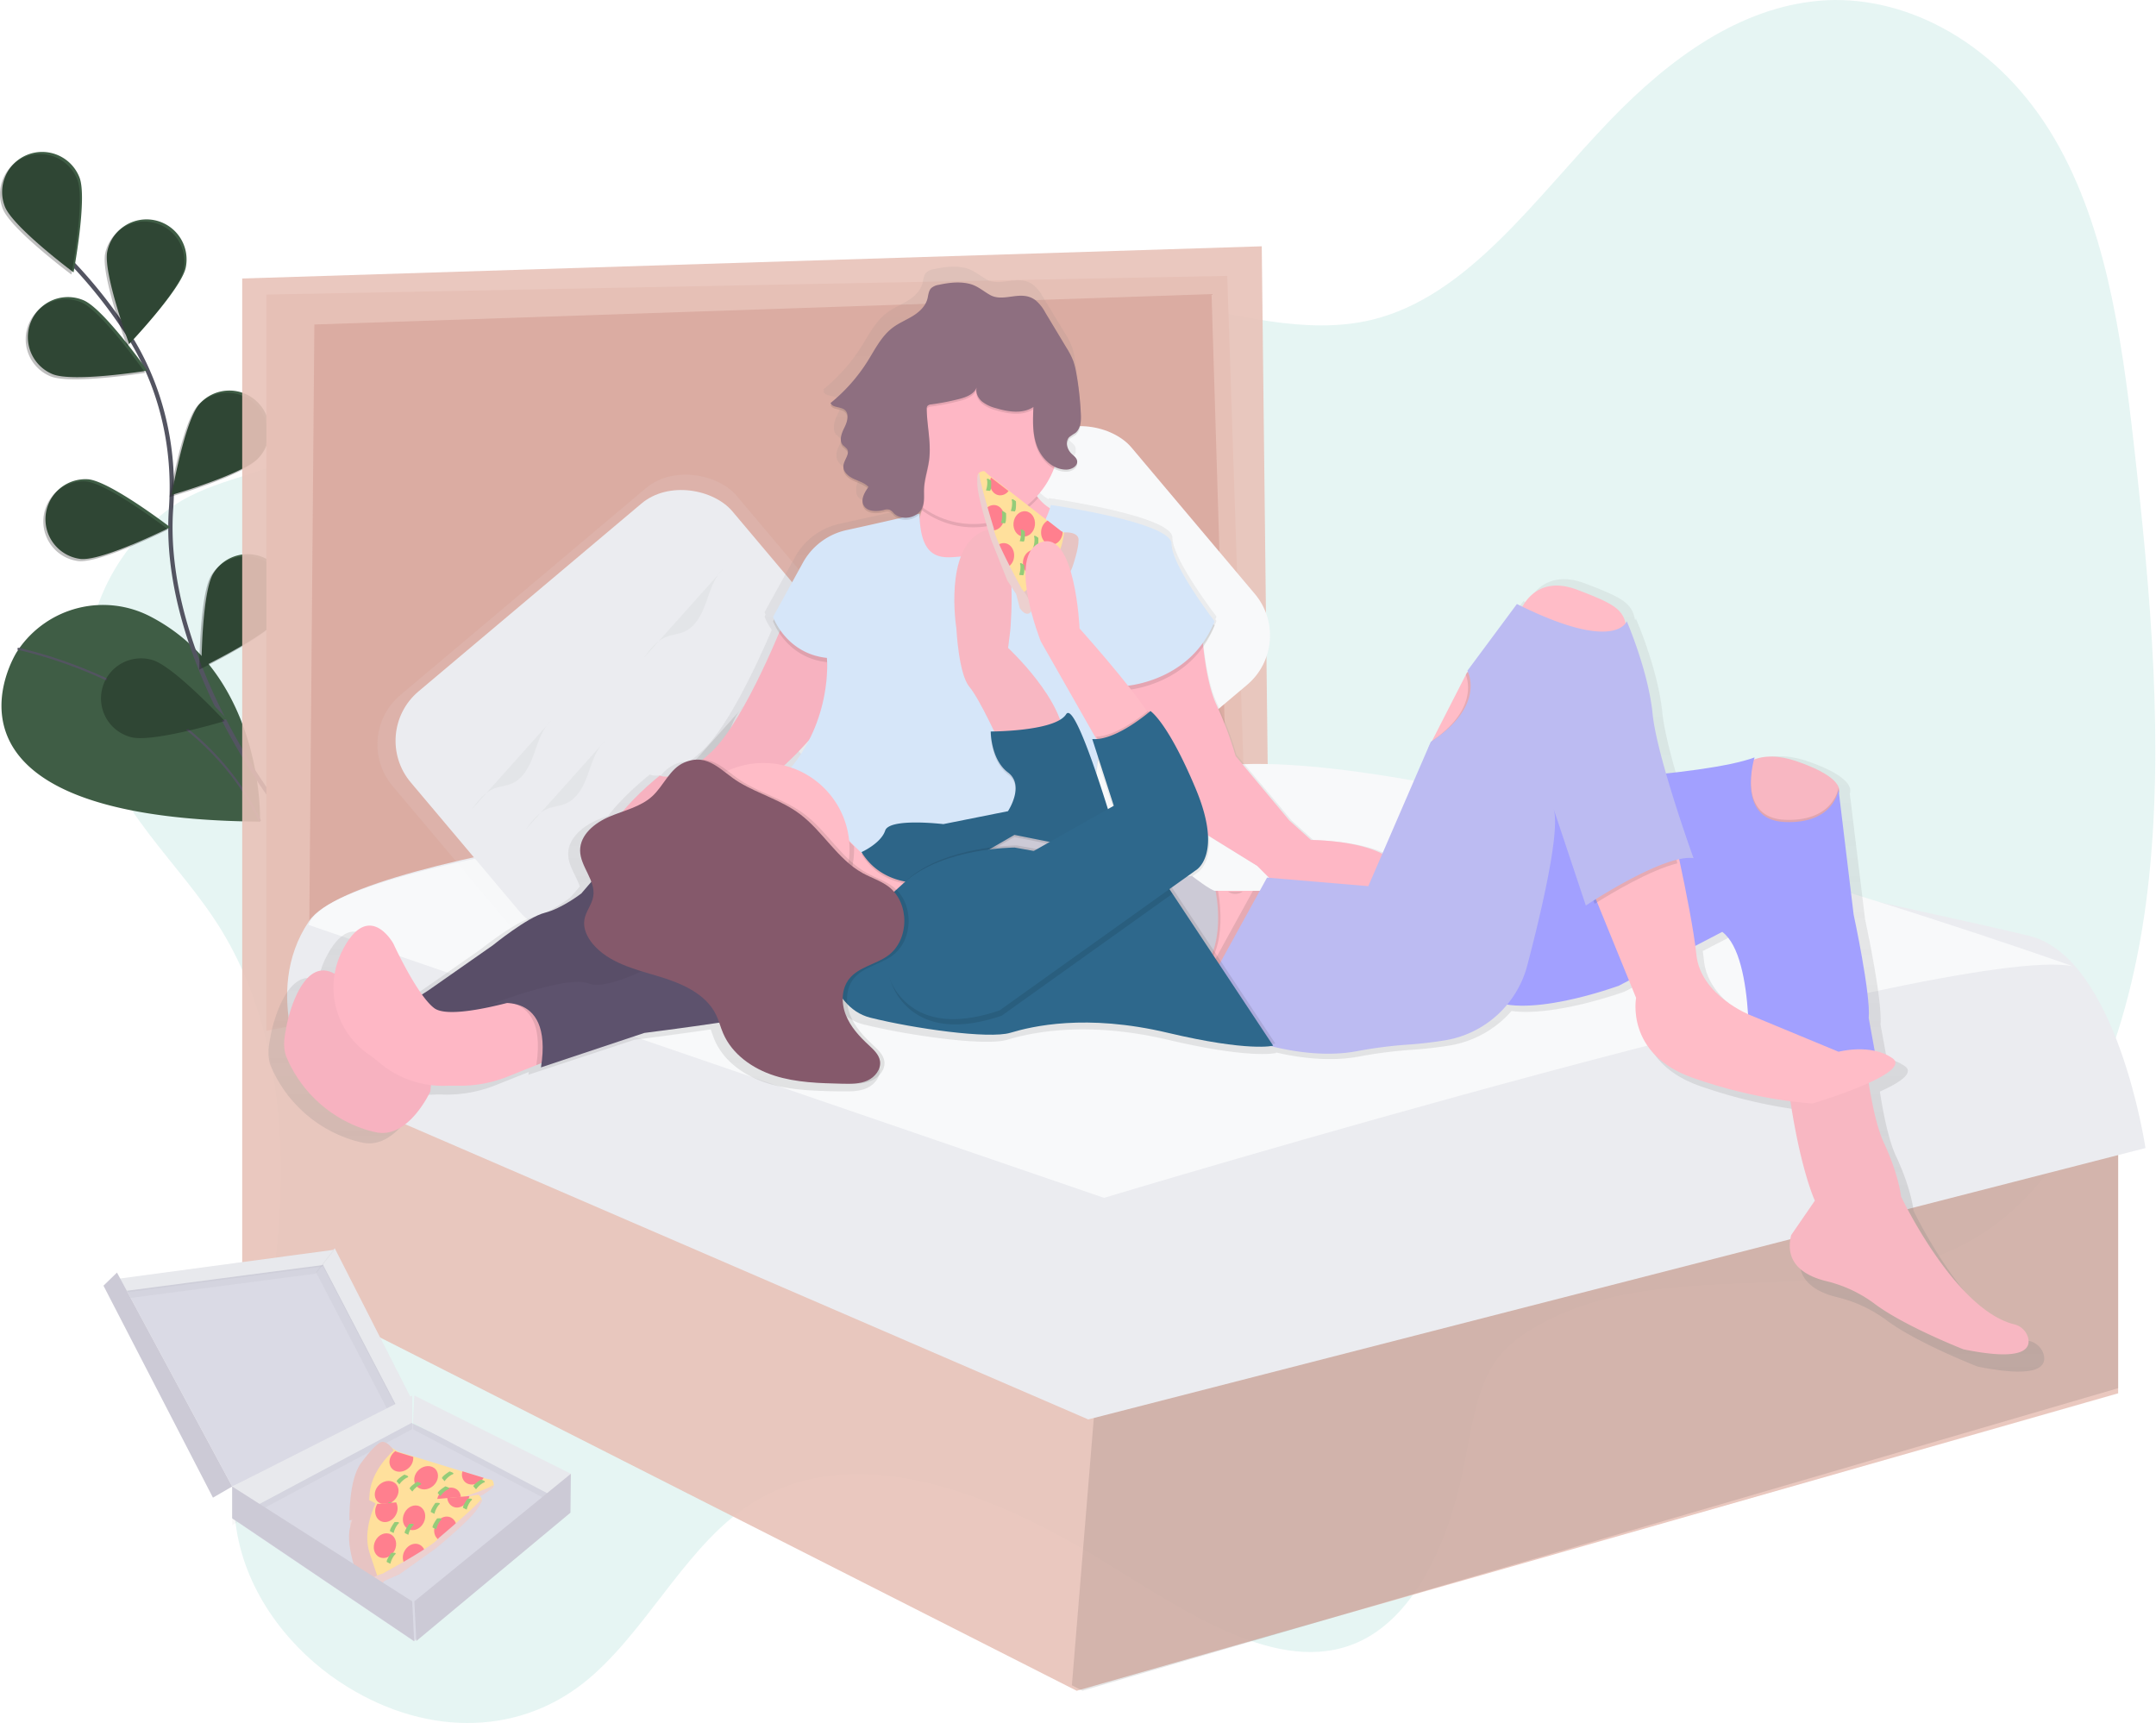 <svg xmlns="http://www.w3.org/2000/svg" xmlns:xlink="http://www.w3.org/1999/xlink" width="1001" height="800" viewBox="0 0 1001 800">
  <rect x="0" y="0" width="1001" height="800" fill="#333333" stroke="none"/>
  <defs>
    <linearGradient id="linear-gradient" x1="0.5" y1="1" x2="0.5" gradientUnits="objectBoundingBox">
      <stop offset="0" stop-color="gray" stop-opacity="0.251"/>
      <stop offset="0.54" stop-color="gray" stop-opacity="0.122"/>
      <stop offset="1" stop-color="gray" stop-opacity="0.102"/>
    </linearGradient>
    <clipPath id="clip-doublebed">
      <rect width="1001" height="800"/>
    </clipPath>
  </defs>
  <g id="doublebed" clip-path="url(#clip-doublebed)">
    <rect width="1001" height="800" fill="#fff"/>
    <g id="Group_6" data-name="Group 6" transform="translate(-548.315 -222)">
      <path id="Path_1" data-name="Path 1" d="M205.319,477.362c36.865,61.808,29.92,144.791,13.689,209.971-5.437,21.815-11.689,44.843-7.035,69.5,5.658,30.155,26.312,54.218,47.237,68.137,38.122,25.413,81.671,25.7,113.37.749,27.4-21.569,45.438-59.837,73.369-80.193,46.815-34.147,110.918-11.376,166.648,22.7C652.024,792.338,695.4,822.74,731.836,806.9c25.639-11.149,41.629-43.867,49.107-79.69,3.608-17.3,5.789-36.227,14.071-49.289,4.915-7.768,11.679-12.884,18.674-17.034,63.921-37.962,150.376-3.086,212.066-46.332,41.639-29.189,65.328-90.859,73.138-157.2s1.447-137.654-6.543-207.911c-5.679-49.93-13.367-103.428-38.936-144.505-27.046-43.463-69.7-63.553-106.787-60.379S877.3,71.1,849.558,99.828c-34.7,35.912-66,82.066-110.9,92.89-30.574,7.374-63.972-2.7-96.485-8.7-54.273-10.045-107.812-8.7-160.969-6.585-50.886,2.031-102.083,4.85-149.512,22.111-33.559,12.214-59.3,38.623-90.636,55.47-20.413,10.982-43.438,11.918-62.464,26.744-23.438,18.267-43.72,52.493-34.353,96.547C153.157,420.167,185.72,444.555,205.319,477.362Z" transform="translate(446.555 177.77)" fill="#009688" opacity="0.1"/>
      <path id="Path_2" data-name="Path 2" d="M109.56,351.58S60,429,222.49,430.35c0,0,2.39-67.38-50.73-95.14a47.66,47.66,0,0,0-61.44,15.22Z" transform="translate(446.555 173.135)" fill="#3f5d45"/>
      <path id="Path_3" data-name="Path 3" d="M109.93,350.28s83.23,16.4,112.56,80.07" transform="translate(446.555 172.941)" fill="none" stroke="#535461" stroke-miterlimit="10" stroke-width="1"/>
      <path id="Path_4" data-name="Path 4" d="M229.75,419.93s-53.44-69.06-48.56-137.14c2-28.57-4.71-57.11-20.21-81.21a222.5,222.5,0,0,0-25.11-32" transform="translate(446.555 175.192)" fill="none" stroke="#535461" stroke-miterlimit="10" stroke-width="2"/>
      <path id="Path_5" data-name="Path 5" d="M138.67,126.65c3.73,9.56-2.76,44.05-2.76,44.05s-28.14-21-31.87-30.53a18.589,18.589,0,1,1,34.632-13.521Z" transform="translate(446.555 177.77)" fill="#3f5d45"/>
      <path id="Path_6" data-name="Path 6" d="M188,168.45c-2.06,10.06-26.26,35.48-26.26,35.48s-12.22-32.9-10.16-43A18.594,18.594,0,0,1,188,168.45Z" transform="translate(446.555 177.77)" fill="#3f5d45"/>
      <path id="Path_7" data-name="Path 7" d="M222,259.45c-6.86,7.64-40.57,17.37-40.57,17.37s6.06-34.57,12.91-42.21A18.589,18.589,0,1,1,222,259.451Z" transform="translate(446.555 174.984)" fill="#3f5d45"/>
      <path id="Path_8" data-name="Path 8" d="M232.33,334.11c-5.47,8.69-37.06,24-37.06,24s.13-35.09,5.6-43.78a18.588,18.588,0,1,1,31.463,19.8Z" transform="translate(446.555 173.795)" fill="#3f5d45"/>
      <path id="Path_9" data-name="Path 9" d="M126.08,220c9.46,4,44.11-1.58,44.11-1.58S150,189.7,140.51,185.71A18.6,18.6,0,1,0,126.08,220Z" transform="translate(446.555 175.683)" fill="#3f5d45"/>
      <path id="Path_10" data-name="Path 10" d="M139.21,307.13c10.22,1,41.61-14.71,41.61-14.71S153,271.1,142.73,270.13a18.59,18.59,0,0,0-3.52,37Z" transform="translate(446.555 174.404)" fill="#3f5d45"/>
      <path id="Path_11" data-name="Path 11" d="M163.6,390.1c9.91,2.69,43.5-7.47,43.5-7.47s-23.87-25.73-33.78-28.41A18.588,18.588,0,1,0,163.6,390.1Z" transform="translate(446.555 173.161)" fill="#3f5d45"/>
      <path id="Path_12" data-name="Path 12" d="M138.67,126.65c3.73,9.56-2.76,44.05-2.76,44.05s-28.14-21-31.87-30.53a18.589,18.589,0,1,1,34.632-13.521Z" transform="translate(445.555 178.77)" opacity="0.25"/>
      <path id="Path_13" data-name="Path 13" d="M188,168.45c-2.06,10.06-26.26,35.48-26.26,35.48s-12.22-32.9-10.16-43A18.594,18.594,0,0,1,188,168.45Z" transform="translate(445.555 178.77)" opacity="0.25"/>
      <path id="Path_14" data-name="Path 14" d="M222,259.45c-6.86,7.64-40.57,17.37-40.57,17.37s6.06-34.57,12.91-42.21A18.589,18.589,0,1,1,222,259.451Z" transform="translate(445.555 175.984)" opacity="0.25"/>
      <path id="Path_15" data-name="Path 15" d="M232.33,334.11c-5.47,8.69-37.06,24-37.06,24s.13-35.09,5.6-43.78a18.588,18.588,0,1,1,31.463,19.8Z" transform="translate(445.555 174.795)" opacity="0.25"/>
      <path id="Path_16" data-name="Path 16" d="M126.08,220c9.46,4,44.11-1.58,44.11-1.58S150,189.7,140.51,185.71A18.6,18.6,0,1,0,126.08,220Z" transform="translate(445.555 176.683)" opacity="0.25"/>
      <path id="Path_17" data-name="Path 17" d="M139.21,307.13c10.22,1,41.61-14.71,41.61-14.71S153,271.1,142.73,270.13a18.59,18.59,0,0,0-3.52,37Z" transform="translate(445.555 175.404)" opacity="0.25"/>
      <path id="Path_18" data-name="Path 18" d="M163.6,390.1c9.91,2.69,43.5-7.47,43.5-7.47s-23.87-25.73-33.78-28.41A18.588,18.588,0,1,0,163.6,390.1Z" transform="translate(445.555 174.161)" opacity="0.25"/>
      <path id="Path_19" data-name="Path 19" d="M123,140.05V481.88l454.8-88.35-8.69-262.17Z" transform="translate(548.995 218.731)" fill="#dbaca2"/>
      <path id="Path_21" data-name="Path 21" d="M982.759,535.827V646.9L499.208,785.01l-4.937-2.5-382.5-194V129.293L585.134,114.34l2.916,254.884-18.935,5.7-7.28-238.4-416.56,14.127-2.916,345.3L505.03,651.163l.272-.059Z" transform="translate(548.995 222.02)" fill="#e8c2b8" opacity="0.9"/>
      <path id="Path_22" data-name="Path 22" d="M977.93,543.08V656.06L497.06,796.55l-4.91-2.54,10.97-133.67Z" transform="translate(553.823 210.479)" opacity="0.1"/>
      <path id="Path_23" data-name="Path 23" d="M502.135,423.29S268,446.52,245.237,480.17s-.181,74.93-.181,74.93L607.012,711.53l490.867-126s-13.073-88.35-53.892-98.49-365.606-79.68-365.606-79.68S547.287,399.39,502.135,423.29Z" transform="translate(446.555 169.518)" fill="#ebecf0"/>
      <path id="Path_24" data-name="Path 24" d="M245,480.5,614.347,607.24s393.962-118.77,449.771-107.55c0,0-275.625-98.05-385.664-93.79-87.727,3.4-179.579,17.72-179.579,17.72S255.19,447.92,245,480.5Z" transform="translate(446.555 170.931)" fill="#f8f9fa"/>
      <rect id="Rectangle_4" data-name="Rectangle 4" width="209" height="148.87" rx="30" transform="translate(711.274 564.04) rotate(-40.12)" fill="#ebecf0" opacity="0.1"/>
      <rect id="Rectangle_5" data-name="Rectangle 5" width="195.3" height="139.1" rx="30" transform="translate(719.693 562.342) rotate(-40.12)" fill="#ebecf0"/>
      <path id="Path_25" data-name="Path 25" d="M319.69,425.14c2.86-3.88,6-8,10.45-9.72,2.61-1,5.52-1.18,8.1-2.27,5.42-2.3,8.34-8.14,10.32-13.69s3.66-11.55,8-15.53" transform="translate(447.649 172.681)" fill="#3f5d45" opacity="0.05"/>
      <path id="Path_26" data-name="Path 26" d="M344.66,434.56c2.86-3.88,6-8,10.45-9.72,2.61-1,5.52-1.18,8.1-2.27,5.42-2.3,8.34-8.14,10.32-13.69s3.66-11.55,8-15.53" transform="translate(447.775 172.539)" fill="#3f5d45" opacity="0.05"/>
      <path id="Path_27" data-name="Path 27" d="M399.22,353.63c2.86-3.88,6-8,10.45-9.72,2.61-1,5.52-1.18,8.1-2.27,5.42-2.3,8.34-8.14,10.32-13.69s3.66-11.55,8-15.53" transform="translate(448.05 173.752)" fill="#3f5d45" opacity="0.05"/>
      <path id="Path_28" data-name="Path 28" d="M408.79,418.15c2.86-3.88,6-8,10.45-9.72,2.61-1,5.52-1.18,8.1-2.27,5.42-2.3,8.34-8.14,10.32-13.69s3.66-11.55,8-15.53" transform="translate(448.098 172.785)" opacity="0.1"/>
      <rect id="Rectangle_6" data-name="Rectangle 6" width="209" height="148.87" rx="30" transform="translate(894.477 541.514) rotate(-40.12)" fill="#f8f9fa"/>
      <rect id="Rectangle_7" data-name="Rectangle 7" width="209" height="148.87" rx="30" transform="translate(894.477 541.514) rotate(-40.12)" fill="#f8f9fa" opacity="0.1"/>
      <rect id="Rectangle_8" data-name="Rectangle 8" width="195.3" height="139.1" rx="30" transform="translate(902.864 540.778) rotate(-40.12)" fill="#f8f9fa"/>
      <path id="Path_29" data-name="Path 29" d="M501.69,403.14c2.86-3.88,6-8,10.45-9.72,2.61-1,5.52-1.18,8.1-2.27,5.42-2.3,8.34-8.14,10.32-13.69s3.66-11.55,8-15.53" transform="translate(448.566 173.01)" opacity="0.05"/>
      <path id="Path_30" data-name="Path 30" d="M526.66,412.56c2.86-3.88,6-8,10.45-9.72,2.61-1,5.52-1.18,8.1-2.27,5.42-2.3,8.34-8.14,10.32-13.69s3.66-11.55,8-15.53" transform="translate(448.692 172.869)" opacity="0.05"/>
      <path id="Path_31" data-name="Path 31" d="M581.22,331.63c2.86-3.88,6-8,10.45-9.72,2.61-1,5.52-1.18,8.1-2.27,5.42-2.3,8.34-8.14,10.32-13.69s3.66-11.55,8-15.53" transform="translate(448.967 174.081)" opacity="0.05"/>
      <path id="Path_32" data-name="Path 32" d="M590.79,396.15c2.86-3.88,6-8,10.45-9.72,2.61-1,5.52-1.18,8.1-2.27,5.42-2.3,8.34-8.14,10.32-13.69s3.66-11.55,8-15.53" transform="translate(449.015 173.115)" opacity="0.1"/>
      <path id="Path_33" data-name="Path 33" d="M1050.7,678.44a8.957,8.957,0,0,0-6.719-6.59c-28.3-7-53.765-60.45-53.765-60.45s-1.006-10.18-8.188-25.45c-3.35-7.13-5.794-19.13-7.464-29.91,9.144-4.1,16.094-8.67,11.558-11.83a22.947,22.947,0,0,0-8.369-3.49l-2.9-15.85c1.006-11.2-7.172-48.87-7.172-48.87l-7.092-58.42s.815-1.37-.453-3.63v-.08l-.191-.32-.091-.13-.211-.31-.121-.16-.382-.47-.251-.29-.211-.22-.3-.31-.231-.22-.362-.33-.241-.21-.473-.39-.211-.17a15.358,15.358,0,0,0-1.67-1.19l-.171-.11-.8-.51-.262-.16-.835-.49-.282-.16-1.006-.54-.211-.11q-1.3-.67-2.827-1.36l-.251-.11-1.308-.57-.453-.19-1.247-.51-.523-.21-1.378-.52-.493-.19-2.012-.71c-.674-.23-1.328-.44-2.012-.64l-.714-.2-1.2-.33-.775-.19-1.076-.24-.734-.15-1.106-.19-.594-.1q-.815-.12-1.6-.2H931l-1.247-.09h-3.39l-1.177.12h-.09q-.664.09-1.288.21h-.111l-1.006.24-.3.08-.795.24-.342.11-.684.25-.352.14H920.1l-.241.11c-8.641,3-23.649,5.36-39.723,7.14-3.148-10.82-5.824-21.56-6.558-28.81-2.012-20.36-12.292-43.78-12.292-43.78a3.572,3.572,0,0,1-.412.76,4.3,4.3,0,0,0-.141-.8c-1.448-7.34-6.488-10-23-16.25-16.094-6.1-23.588,3.21-26.334,8.27-.161.29-.292.56-.422.82l-1.911-.94L785.5,359.84l-.634,1.16-16.094,31.32-.543,1.06-.221.15-22.723,52.2c-12.785-6.38-33.6-6.38-33.6-6.38l-10.24-9.16-25.62-30.55a174.354,174.354,0,0,0-9.254-24.44c-3.309-7.13-5.13-18.1-6.116-26.7a46.855,46.855,0,0,0,6.116-11l-.563-.73c.191-.43.382-.86.563-1.3,0,0-20.48-26.47-20.48-36.65s-57.336-18.33-57.336-18.33-.05.2-.151.53a21.522,21.522,0,0,1-6.035-5.18c-.282-.35-.563-.73-.835-1.12a40.672,40.672,0,0,0,8.53-13.7,12.249,12.249,0,0,0,5.784,1.46c2.545,0,5.623-1.75,5.13-4.23h0a2.566,2.566,0,0,0,0-1c-.282-1.43-1.64-2.34-2.7-3.35a7.214,7.214,0,0,1-2.132-4.33,3.919,3.919,0,0,1,1.116-2.45,28.274,28.274,0,0,1,2.877-1.94c2.354-1.83,2.716-5.11,2.646-8.14v-1.89a144.669,144.669,0,0,0-2.293-19.92,32.34,32.34,0,0,0-1.247-5,36.517,36.517,0,0,0-3.35-6.47l-9.978-16.47a19.9,19.9,0,0,0-4.567-5.77c-6.971-5.33-15.088,1.16-21.747-2.59-3.48-1.94-5.975-4.4-10.059-5.33-4.738-1.07-9.717-.44-14.394.58a6.8,6.8,0,0,0-3.521,1.55c-1.318,1.35-1.338,3.44-1.841,5.25-1.006,3.5-3.923,6.11-7.041,8s-6.548,3.27-9.455,5.47c-5.311,4-8.339,10.22-11.89,15.83A81.665,81.665,0,0,1,484.049,230a2.468,2.468,0,0,0,.432.65l-.432.37c1.006,2.29,4.627,1.62,6.639,3.15a3.723,3.723,0,0,1,1.428,2.77,12.825,12.825,0,0,1-1.418,4.57c-.946,1.87-1.891,4.14-1.71,6.1a4.223,4.223,0,0,0,1.006,3.4,15.8,15.8,0,0,1,1.821,1.69,2.562,2.562,0,0,1,.412,1c-.292,1.86-1.921,3.9-2.092,5.94a4.137,4.137,0,0,0,0,.86v.16c-.231,2.73,2.253,4.93,4.748,6.1,2.314,1.09,4.909,1.8,6.78,3.49-1.348,1.95-2.6,4.24-2.374,6.39a4.7,4.7,0,0,0,.453,2.59c1.589,3.17,6.116,3.19,9.576,2.35a4.906,4.906,0,0,1,2.8-.15,6.379,6.379,0,0,1,2.082,1.7c3.762,3.67,11,2.3,13.338-2.33l-.181.75c-.312,1.26-.664,2.55-1.006,3.87v-.84s-19.394,4.51-34.663,7.8a31.3,31.3,0,0,0-20.792,15.44l-14.183,25.63s.151.43.483,1.16l-.483.88a29.047,29.047,0,0,0,3.37,6.16c-6.468,15.16-20.118,44.78-32.048,55.94a71.087,71.087,0,0,1-6.106,5.12,15.68,15.68,0,0,0-6.931,1.42,17.5,17.5,0,0,0-6.277,5c-3.5.57-5.261-.29-5.261-.29s-11.739,9.18-19.3,19.1c-1.559.56-3.108,1.13-4.627,1.76-6.971,2.92-14.022,8.57-13.952,16.09,0,5.28,3.641,10,5.412,15l-4.4,5.1s-9.214,7.13-17.412,9.16-24.6,15.19-24.6,15.19l-30.72,21.38-3.239,2.07c-6.689-9.45-13.147-23.45-13.147-23.45s-11.266-20.36-23.558,2l-.372.67a38.169,38.169,0,0,0-3.973,11.51c-14.414-7-21.405,20.36-22.291,26.51-.2,1.39-2.082,8.11.4,13.72a61.02,61.02,0,0,0,37.63,33.87,51.153,51.153,0,0,0,5.029,1.27c15.36,3.05,25.6-19.34,25.6-19.34l.322-3.22a47.629,47.629,0,0,0,7.041.2c1.5-.07,3.018-.08,4.7,0A61.021,61.021,0,0,0,332.029,553l13.077-5.21,2.183-.87c-.06.43-.121.86-.191,1.3L396.265,532s16.8-2.09,35.468-4.82c.583,1.64,1.127,3.3,1.811,4.91,4.275,10,14.082,16.77,24.453,20.05s21.466,3.55,32.36,3.79h3.39c3.571.05,7.212-.06,10.451-1.5,3.651-1.62,6.649-5.42,5.965-9.34-.533-3.06-3.018-5.33-5.331-7.43-4.436-4.08-8.671-8.62-10.9-14.2a20.786,20.786,0,0,1-1.157-4.06,22.55,22.55,0,0,0,9.988,5.47c20.48,5.09,56.33,10.18,66.56,7.13s35.84-9.16,74.758,0,50.174,6.11,50.174,6.11l-.171-.25c10.2,2.37,24.9,4.5,38.8,1.88a211.172,211.172,0,0,1,24.6-3.12c5.221-.36,11.316-1,17.513-2a48.676,48.676,0,0,0,28.547-16c20.42,2.75,52.5-9,52.5-9l4.7-2.43,3.5,8.54s-5.12,26.47,26.626,37.67a232.394,232.394,0,0,0,46.462,11.16c5.16,34.72,11.91,48.9,11.91,48.9l-11.266,16.29c-3.47,13.78,7.041,19.47,16.939,21.8a63.253,63.253,0,0,1,22.924,10.8c14.284,10.55,42.056,21.35,42.056,21.35C1048.083,689.4,1051.835,683.6,1050.7,678.44ZM686.072,451.56l6.337,6.3-2.243-.19-3.943,7.13H666.578c-2.012,0-11.266-7.13-11.266-7.13l-2.615.26,4.667-3.31s6.75-3.63,5.824-17.12Zm-70.121-26.07c-1.71-5.45-3.631-11.37-5.593-17.09.241-2.27.523-4.53.855-6.75l7.273,22.42ZM472.441,394.22a72.9,72.9,0,0,1-7.886,11.25c-.915-.28-1.841-.51-2.776-.73h0S466.577,400.56,472.441,394.22ZM892.9,495.33c-.151-1.41-.342-2.94-.563-4.55l12.845-6.65c8.208,6.12,11.276,23.47,12.292,39.27C913.022,521.39,894.724,512.26,892.9,495.33Z" transform="translate(446.555 172.79)" fill="url(#linear-gradient)"/>
      <path id="Path_34" data-name="Path 34" d="M902.55,410.17s6-15,29-7,19.07,14.62,19.07,14.62l-3.07,13.38-12,7-20-2Z" transform="translate(451.383 172.454)" fill="#ffbcc7"/>
      <path id="Path_35" data-name="Path 35" d="M950.8,417.25a1.931,1.931,0,0,1-.18.54l-3.07,13.38-12,7-20-2-13-26a15.84,15.84,0,0,1,8.43-7.82c4.47-1.87,11.07-2.48,20.57.82C950.68,409.82,951.18,415.52,950.8,417.25Z" transform="translate(451.383 172.454)" opacity="0.03"/>
      <path id="Path_36" data-name="Path 36" d="M961.55,531.17s3,37,10,52,8,25,8,25,24.86,52.49,52.5,59.38a8.77,8.77,0,0,1,6.56,6.47c1.11,5.07-2.56,10.77-30.06,5.15,0,0-27.12-10.61-41.07-21a61.611,61.611,0,0,0-22.39-10.61c-9.62-2.29-19.92-7.88-16.54-21.42l11-16s-9-19-14-67S961.55,531.17,961.55,531.17Z" transform="translate(451.383 169.332)" fill="#ffbcc7"/>
      <path id="Path_37" data-name="Path 37" d="M853.55,346.17c0,14-50-13-50-13a18.824,18.824,0,0,1,1.28-2.88c2.69-5,10-14.11,25.72-8.12,16.12,6.14,21,8.75,22.46,16a42.931,42.931,0,0,1,.54,8Z" transform="translate(450.137 173.695)" fill="#ffbcc7"/>
      <path id="Path_38" data-name="Path 38" d="M692.11,305.92l-30,58-2.8-12.15,1.55-3.04,15.72-30.76.53-1.05Z" transform="translate(552.303 217.334)" fill="#ffbcc7"/>
      <path id="Path_39" data-name="Path 39" d="M588.11,419.92l-16,35-11,11-5.16-5.43-2.06-2.17-11.78-12.4,11-26Z" transform="translate(551.752 215.689)" fill="#ffbcc7"/>
      <path id="Path_40" data-name="Path 40" d="M605.55,306.17s-68,32-70,31-28-7-16-31a105.483,105.483,0,0,0,8-22,93.582,93.582,0,0,0,3-24s42-19,45,3c1,7.12,3.3,12,6,15.43a19.69,19.69,0,0,0,13,7.57Z" transform="translate(448.761 174.462)" fill="#feb7c5"/>
      <path id="Path_41" data-name="Path 41" d="M304.55,528.17l-3,30s-10,22-25,19a49.669,49.669,0,0,1-4.87-1.25,59.71,59.71,0,0,1-36.74-33.27c-2.43-5.51-.58-12.11-.39-13.48,1-7,10-42,29-20s30,33,30,33Z" transform="translate(446.555 170.593)" fill="#feb7c5"/>
      <path id="Path_42" data-name="Path 42" d="M467.55,411.17l-85,40-12,14s-9,7-17,9-24,15-24,15l-30,21-14,9,14,11,43-10,52-11,27-13,77-67Z" transform="translate(447.685 171.655)" fill="#5d526d"/>
      <path id="Path_43" data-name="Path 43" d="M304.55,528.17l-3,30s-10,22-25,19a49.669,49.669,0,0,1-4.87-1.25,59.71,59.71,0,0,1-36.74-33.27c-2.43-5.51-.58-12.11-.39-13.48,1-7,10-42,29-20s30,33,30,33Z" transform="translate(446.555 170.593)" opacity="0.03"/>
      <path id="Path_44" data-name="Path 44" d="M467.55,411.17l-85,40-12,14s-9,7-17,9-24,15-24,15l-30,21-14,9,14,11,43-10,52-11,27-13,77-67Z" transform="translate(447.685 171.655)" opacity="0.05"/>
      <path id="Path_45" data-name="Path 45" d="M363.55,540.17l-13.94,5.57-12.79,5.12a59.28,59.28,0,0,1-23.49,4.31h-4.59a45.68,45.68,0,0,1-31.81-10.83,62.249,62.249,0,0,0-5.22-4,37.7,37.7,0,0,1-11.52-48.52l.36-.66c12-22,23-2,23-2s11,24,19,30c5.45,4.09,23.42.29,34.33-2.55,5.11-1.33,8.67-2.45,8.67-2.45Z" transform="translate(447.389 170.934)" fill="#feb7c5"/>
      <path id="Path_46" data-name="Path 46" d="M349.61,545.74c3.26-21.38-5-27.67-12.73-29.12,5.11-1.33,8.67-2.45,8.67-2.45l18,26Z" transform="translate(447.723 170.816)" opacity="0.1"/>
      <path id="Path_47" data-name="Path 47" d="M514.55,422.17l-104,73s-27,16-37,12-46,10-46,10,30-9,24,29l48-16s72-9,82-14,52-91,52-91Z" transform="translate(447.932 171.426)" fill="#5d526d"/>
      <path id="Path_48" data-name="Path 48" d="M656.55,337.17s1,26,7,39a171.894,171.894,0,0,1,9,24l25,30,10,9s38,0,42,16-58,5-58,5l-9-9-42-26-24-73Z" transform="translate(449.435 172.833)" fill="#feb7c5"/>
      <path id="Path_49" data-name="Path 49" d="M465.55,334.17s-19,49-35,64-24,11-24,11-42,33-17,41,38-27,38-27l36-18s33-29,31-50S465.55,334.17,465.55,334.17Z" transform="translate(448.083 172.951)" fill="#feb7c5"/>
      <path id="Path_50" data-name="Path 50" d="M465.55,334.17s-19,49-35,64-24,11-24,11-42,33-17,41,38-27,38-27l36-18s33-29,31-50S465.55,334.17,465.55,334.17Z" transform="translate(448.083 172.951)" opacity="0.03"/>
      <path id="Path_51" data-name="Path 51" d="M546.11,309.1c-7.41.38-19.25,3.71-19.56-19.93,0,0-18.94,4.43-33.85,7.66A30.58,30.58,0,0,0,472.39,312l-13.85,25.17s6,17,25,19c0,0,4,40-32,65s93,60,93,60l64-21s-7-72,14-91c0,0,30-2,41-30,0,0-20-26-20-36s-56-18-56-18-6.78,27.4-30.39,24.28a60.4,60.4,0,0,0-11.04-.35Z" transform="translate(448.685 173.252)" opacity="0.1"/>
      <path id="Path_52" data-name="Path 52" d="M546.11,307.1c-7.41.38-19.25,3.71-19.56-19.93,0,0-18.94,4.43-33.85,7.66A30.58,30.58,0,0,0,472.39,310l-13.85,25.17s6,17,25,19c0,0,4,40-32,65s93,60,93,60l64-21s-7-72,14-91c0,0,30-2,41-30,0,0-20-26-20-36s-56-18-56-18-6.78,27.4-30.39,24.28a60.4,60.4,0,0,0-11.04-.35Z" transform="translate(448.685 173.29)" fill="#d6e6f9"/>
      <path id="Path_53" data-name="Path 53" d="M961.55,531.17s3,37,10,52,8,25,8,25,24.86,52.49,52.5,59.38a8.77,8.77,0,0,1,6.56,6.47c1.11,5.07-2.56,10.77-30.06,5.15,0,0-27.12-10.61-41.07-21a61.611,61.611,0,0,0-22.39-10.61c-9.62-2.29-19.92-7.88-16.54-21.42l11-16s-9-19-14-67S961.55,531.17,961.55,531.17Z" transform="translate(451.383 169.332)" opacity="0.03"/>
      <path id="Path_54" data-name="Path 54" d="M950.8,417.25a1.931,1.931,0,0,1-.18.54l-3.07,13.38-12,7-20-2-13-26a15.84,15.84,0,0,1,8.43-7.82c-1.55,6.77-4.57,27,14.57,27.82,23,1,25-15,25-15Z" transform="translate(451.383 172.442)" opacity="0.1"/>
      <path id="Path_55" data-name="Path 55" d="M806.55,414.17s81-3,105-12c0,0-9,29,14,30s25-15,25-15l7,58s8,37,7,48l4,22s-54,18-60,6c0,0,4-56-12-68l-48,25s-46,17-62,5S806.55,414.17,806.55,414.17Z" transform="translate(451.383 171.496)" fill="#a2a0ff"/>
      <path id="Path_57" data-name="Path 57" d="M581.56,278.6a40,40,0,0,1-54,5.6,93.579,93.579,0,0,0,3-24s42-19,45,3C576.52,270.29,578.85,275.2,581.56,278.6Z" transform="translate(448.736 174.655)" opacity="0.1"/>
      <circle id="Ellipse_1" data-name="Ellipse 1" cx="40" cy="40" r="40" transform="translate(960.263 385.322)" fill="#feb7c5"/>
      <path id="Path_58" data-name="Path 58" d="M535.43,179.69a6.62,6.62,0,0,0-3.44,1.53c-1.29,1.32-1.3,3.38-1.8,5.16-1,3.43-3.83,6-6.88,7.85s-6.4,3.22-9.24,5.37c-5.19,3.93-8.14,10-11.61,15.55a80.07,80.07,0,0,1-17.2,19.41c1,2.25,4.52,1.59,6.48,3.09,2.37,1.81,1.35,5.55,0,8.21s-2.69,6.17-.64,8.33a15.45,15.45,0,0,1,1.78,1.66c1.57,2.29-1.41,5.07-1.64,7.84s2.2,4.84,4.64,6,5.2,1.86,7,3.82c-1.8,2.49-3.67,5.68-2.3,8.43,1.55,3.11,6,3.13,9.35,2.3a4.77,4.77,0,0,1,2.73-.15,6.241,6.241,0,0,1,2,1.67c3.81,3.74,11.3,2.16,13.27-2.81,1.07-2.7.64-5.72.75-8.62.18-4.6,1.79-9,2.37-13.6,1-7.73-1-15.51-1.13-23.3a2.42,2.42,0,0,1,.3-1.47,2.52,2.52,0,0,1,1.81-.77A111.246,111.246,0,0,0,545,232.67c3.3-.85,7-2.25,8.14-5.46-.67,2.36.52,4.94,2.36,6.56a17.21,17.21,0,0,0,6.56,3.17c5.75,1.74,12.4,2.77,17.4-.55-.27,6.16-.51,12.52,1.67,18.29s7.45,10.84,13.61,10.79c2.48,0,5.49-1.72,5-4.15-.28-1.4-1.61-2.3-2.63-3.29-2.06-2-3-5.63-1-7.66a27.615,27.615,0,0,1,2.81-1.9c2.52-2,2.7-5.66,2.56-8.85A142.9,142.9,0,0,0,599.24,220a31.921,31.921,0,0,0-1.24-4.9,36.005,36.005,0,0,0-3.27-6.36L585,192.57a19.529,19.529,0,0,0-4.46-5.67c-6.81-5.23-14.7,1.14-21.24-2.54-3.4-1.91-5.84-4.33-9.82-5.23C544.86,178.07,540,178.69,535.43,179.69Z" transform="translate(448.658 175.562)" opacity="0.1"/>
      <path id="Path_59" data-name="Path 59" d="M535.43,178.69a6.62,6.62,0,0,0-3.44,1.53c-1.29,1.32-1.3,3.38-1.8,5.16-1,3.43-3.83,6-6.88,7.85s-6.4,3.22-9.24,5.37c-5.19,3.93-8.14,10-11.61,15.55a80.07,80.07,0,0,1-17.2,19.41c1,2.25,4.52,1.59,6.48,3.09,2.37,1.81,1.35,5.55,0,8.21s-2.69,6.17-.64,8.33a15.451,15.451,0,0,1,1.78,1.66c1.57,2.29-1.41,5.07-1.64,7.84s2.2,4.84,4.64,6,5.2,1.86,7,3.82c-1.8,2.49-3.67,5.68-2.3,8.43,1.55,3.11,6,3.13,9.35,2.3a4.77,4.77,0,0,1,2.73-.15,6.241,6.241,0,0,1,2,1.67c3.81,3.74,11.3,2.16,13.27-2.81,1.07-2.7.64-5.72.75-8.62.18-4.6,1.79-9,2.37-13.6,1-7.73-1-15.51-1.13-23.3a2.42,2.42,0,0,1,.3-1.47,2.52,2.52,0,0,1,1.81-.77A111.25,111.25,0,0,0,545,231.67c3.3-.85,7-2.25,8.14-5.46-.67,2.36.52,4.94,2.36,6.56a17.21,17.21,0,0,0,6.56,3.17c5.75,1.74,12.4,2.77,17.4-.55-.27,6.16-.51,12.52,1.67,18.29s7.45,10.84,13.61,10.79c2.48,0,5.49-1.72,5-4.15-.28-1.4-1.61-2.3-2.63-3.29-2.06-2-3-5.63-1-7.66a27.619,27.619,0,0,1,2.81-1.9c2.52-2,2.7-5.66,2.56-8.85A142.9,142.9,0,0,0,599.24,219a31.921,31.921,0,0,0-1.24-4.9,36,36,0,0,0-3.27-6.36L585,191.57a19.529,19.529,0,0,0-4.46-5.67c-6.81-5.23-14.7,1.14-21.24-2.54-3.4-1.91-5.84-4.33-9.82-5.23C544.86,177.07,540,177.69,535.43,178.69Z" transform="translate(448.658 175.578)" fill="#8e6f80"/>
      <path id="Path_60" data-name="Path 60" d="M516.55,493.17l-15,10a158.222,158.222,0,0,0-19.27-28.39c-7.43-8.71-16.8-17.58-27.73-23.61-29-16,28-25,28-25a114.5,114.5,0,0,0,14,16.84c10.06,10,24.4,20,39,16.16C562.55,452.17,516.55,493.17,516.55,493.17Z" transform="translate(448.405 171.769)" fill="#ffbcc7"/>
      <rect id="Rectangle_9" data-name="Rectangle 9" width="62" height="21" transform="translate(992.387 608.218)" fill="#cccad6"/>
      <path id="Path_61" data-name="Path 61" d="M563.55,393.17s-9-20-14-26-6-27-6-27-6-37,12-45,13,46,13,46l-1,8s27,25,26,44S563.55,393.17,563.55,393.17Z" transform="translate(448.806 173.671)" fill="#ffbcc7"/>
      <path id="Path_62" data-name="Path 62" d="M563.55,393.17s-9-20-14-26-6-27-6-27-6-37,12-45,13,46,13,46l-1,8s27,25,26,44S563.55,393.17,563.55,393.17Z" transform="translate(448.806 173.671)" opacity="0.03"/>
      <path id="Path_63" data-name="Path 63" d="M499.55,446.17s9-4,11-10,27-3,27-3l30-6s8-12,0-18-8-19-8-19,27.76,0,34.32-7.12a6,6,0,0,0,.68-.88c5-8,26,66,26,66l-50-10-38,22S510.55,464.17,499.55,446.17Z" transform="translate(448.748 172.455)" opacity="0.1"/>
      <path id="Path_64" data-name="Path 64" d="M499.55,445.17s9-4,11-10,27-3,27-3l30-6s8-12,0-18-8-19-8-19,27.76,0,34.32-7.12a6,6,0,0,0,.68-.88c5-8,26,66,26,66l-50-10-38,22S510.55,463.17,499.55,445.17Z" transform="translate(448.748 172.471)" fill="#2e688c"/>
      <path id="Path_65" data-name="Path 65" d="M499.55,445.17s9-4,11-10,27-3,27-3l30-6s8-12,0-18-8-19-8-19,27.76,0,34.32-7.12a6,6,0,0,0,.68-.88c5-8,26,66,26,66l-50-10-38,22S510.55,463.17,499.55,445.17Z" transform="translate(448.748 172.471)" opacity="0.03"/>
      <path id="Path_66" data-name="Path 66" d="M656.33,502.57l-11.78-12.4,11-26h9S670.34,491.18,656.33,502.57Z" transform="translate(449.242 171.501)" opacity="0.1"/>
      <path id="Path_67" data-name="Path 67" d="M632.55,459.17l20-2s9,7,11,7c0,0,6,28-9,39s-34-10-34-10l-17-20Z" transform="translate(449.145 171.519)" fill="#cccad6"/>
      <path id="Path_68" data-name="Path 68" d="M938.55,563.17s-25-1-56-12-26-37-26-37l-18.13-44.49-3.87-9.51,39-24s1.42,6.13,3.25,14.73c2.79,13.06,6.54,31.81,7.75,43.27,2,19,25,28,25,28l41,17s15-4,25,3S938.55,563.17,938.55,563.17Z" transform="translate(451.383 171.162)" fill="#ffbcc7"/>
      <path id="Path_69" data-name="Path 69" d="M578.26,419.92h9.85l-16,35-11,11-5.16-5.43Z" transform="translate(551.782 215.689)" opacity="0.1"/>
      <path id="Path_70" data-name="Path 70" d="M853.55,346.17c0,14-50-13-50-13a18.824,18.824,0,0,1,1.28-2.88C841.49,348.15,850.9,341,853,338.13a42.929,42.929,0,0,1,.55,8.04Z" transform="translate(450.137 173.599)" opacity="0.1"/>
      <path id="Path_71" data-name="Path 71" d="M779.55,361.17l15-11-30,58L761.75,396l1.55-3c20.14-14,17.13-27,15.72-30.76Z" transform="translate(449.863 173.084)" opacity="0.1"/>
      <path id="Path_72" data-name="Path 72" d="M876.8,450.9c-12.53,3.08-30.55,13.86-38.38,18.78l-3.87-9.51,39-24S875,442.3,876.8,450.9Z" transform="translate(450.264 171.956)" opacity="0.1"/>
      <path id="Path_73" data-name="Path 73" d="M686.55,457.17l-33,60,24,15s26.59,10.17,50.73,5.6a205.05,205.05,0,0,1,24-3.07c5.09-.35,11-1,17.1-2a47.49,47.49,0,0,0,38-34.76c6.16-23.46,14.72-59.51,12.54-71.33a10.862,10.862,0,0,0-.36-1.46l10,30,5,15s36-24,50-22c0,0-17-47-19-67s-12-43-12-43-5,15-51-8l-23,31s9,16-17,33l-29,67Z" transform="translate(450.037 172.295)" fill="#bcbbf2"/>
      <path id="Path_74" data-name="Path 74" d="M496.55,444.17a39.85,39.85,0,0,1-14.27,30.61c-7.43-8.71-16.8-17.58-27.73-23.61-29-16,28-25,28-25a114.5,114.5,0,0,0,14,16.84C496.54,443.39,496.55,443.78,496.55,444.17Z" transform="translate(448.312 171.992)" opacity="0.1"/>
      <circle id="Ellipse_2" data-name="Ellipse 2" cx="40" cy="40" r="40" transform="translate(862.751 576.261)" fill="#ffbcc7"/>
      <path id="Path_75" data-name="Path 75" d="M691.55,535.17s-11,3-49-6-63-3-73,0-45-2-65-7-22-35-22-35c7,1,38-28,38-28,18-16,51-16,51-16l12.82,2.3,54.18,9.7,6.23,9.41Z" transform="translate(448.889 171.367)" opacity="0.1"/>
      <path id="Path_76" data-name="Path 76" d="M690.55,536.17s-11,3-49-6-63-3-73,0-45-2-65-7-22-35-22-35c7,1,38-28,38-28,18-16,51-16,51-16l12.82,2.3,54.18,9.7,6.23,9.41Z" transform="translate(448.883 171.351)" fill="#2e688c"/>
      <path id="Path_77" data-name="Path 77" d="M643.78,465.58l-79.23,56.59c-22.75,7.72-36.26,3.39-44.28-4.47-15-14.75-10-40.18,9.18-48.9a82.219,82.219,0,0,1,26.1-6.63l27.82-15.7,54.18,9.7Z" transform="translate(448.844 171.426)" opacity="0.1"/>
      <path id="Path_78" data-name="Path 78" d="M669.13,464.17s2.92,2.5,6.92,0" transform="translate(449.324 171.79)" opacity="0.1"/>
      <path id="Path_79" data-name="Path 79" d="M556.48,266.37s-3-.07-3.14,2.36c-.07,1.16,1.82,8.28,3.83,15.38,1,3.49,2,7,2.8,9.76,1,3.41,1.69,5.76,1.69,5.76l.79,1.67,4.73,10.07,4.45,9.47,2.77,3.57,14.51-10,7.2-18.31-3.31-1.45-.57-.25-6.39-5-18-14-8.12-6.3-1-.74Z" transform="translate(448.841 174.367)" fill="#ffe09c"/>
      <path id="Path_80" data-name="Path 80" d="M578.77,330.61s15.94-10.64,18.75-20c0,0,2.74-7.94,2.64-11.93,0,0,.6-3.74-6.67-3.55,0,0-1.24,13.63-10.1,20.79l-8.86,7.17Z" transform="translate(448.906 174.039)" fill="#e7c4c3"/>
      <ellipse id="Ellipse_3" data-name="Ellipse 3" cx="5.9" cy="5" rx="5.9" ry="5" transform="translate(1022.622 488.488) rotate(-83.66)" fill="#ff7f8e"/>
      <ellipse id="Ellipse_4" data-name="Ellipse 4" cx="5.9" cy="5" rx="5.9" ry="5" transform="translate(1018.23 470.565) rotate(-83.66)" fill="#ff7f8e"/>
      <path id="Path_81" data-name="Path 81" d="M585.82,289.47a6.16,6.16,0,0,0-3,4.78c-.36,3.24,1.57,6.11,4.31,6.41s5.26-2.07,5.62-5.31v-.67l-.57-.25Z" transform="translate(448.909 174.233)" fill="#ff7f8e"/>
      <path id="Path_82" data-name="Path 82" d="M566,300.12a4.59,4.59,0,0,0-3.55,1.19l4.73,10.07a6.13,6.13,0,0,0,3.14-4.85C570.67,303.29,568.74,300.42,566,300.12Z" transform="translate(448.805 174.08)" fill="#ff7f8e"/>
      <path id="Path_83" data-name="Path 83" d="M561.42,282.18a4.79,4.79,0,0,0-4.26,1.94c1,3.49,2,7,2.8,9.76h.16c2.74.3,5.26-2.07,5.62-5.31S564.16,282.48,561.42,282.18Z" transform="translate(448.78 174.336)" fill="#ff7f8e"/>
      <path id="Path_84" data-name="Path 84" d="M559.64,269.17a6.874,6.874,0,0,0-.47,1.85c-.36,3.24,1.57,6.11,4.31,6.41a4.8,4.8,0,0,0,4.28-2Z" transform="translate(448.79 174.538)" fill="#ff7f8e"/>
      <path id="Path_85" data-name="Path 85" d="M574.51,315.15l-1.88-.21a10.36,10.36,0,0,0,.59-4.41.641.641,0,0,0-.07-.29c-.52-1.82,1.88.21,1.88.21S575.28,314.33,574.51,315.15Z" transform="translate(448.842 173.971)" fill="#94cc79"/>
      <path id="Path_86" data-name="Path 86" d="M581,302.28l-1.88-.21a10.36,10.36,0,0,0,.59-4.41.641.641,0,0,0-.07-.29c-.52-1.82,1.88.21,1.88.21S581.74,301.46,581,302.28Z" transform="translate(448.873 174.155)" fill="#94cc79"/>
      <path id="Path_87" data-name="Path 87" d="M574.78,299.28l-1.88-.21a10.36,10.36,0,0,0,.59-4.41.641.641,0,0,0-.07-.29c-.52-1.82,1.88.21,1.88.21S575.55,298.46,574.78,299.28Z" transform="translate(448.843 174.198)" fill="#94cc79"/>
      <path id="Path_88" data-name="Path 88" d="M566.09,290.67l-1.88-.21a10.361,10.361,0,0,0,.59-4.41.641.641,0,0,0-.07-.29c-.52-1.82,1.88.21,1.88.21S566.86,289.85,566.09,290.67Z" transform="translate(448.801 174.322)" fill="#94cc79"/>
      <path id="Path_89" data-name="Path 89" d="M559.19,275.37l-1.88-.21a10.36,10.36,0,0,0,.59-4.41.641.641,0,0,0-.07-.29c-.52-1.82,1.88.21,1.88.21S560,274.55,559.19,275.37Z" transform="translate(448.767 174.541)" fill="#94cc79"/>
      <path id="Path_90" data-name="Path 90" d="M570.66,285.06l-1.88-.21a10.36,10.36,0,0,0,.59-4.41.641.641,0,0,0-.07-.29c-.52-1.82,1.88.21,1.88.21S571.43,284.24,570.66,285.06Z" transform="translate(448.823 174.402)" fill="#94cc79"/>
      <path id="Path_91" data-name="Path 91" d="M573,330s3.47,5.46,5.81.65a20.88,20.88,0,0,0-4.84-9.41s-13.18-24-13-28.07c0,0-7.39-24-6.68-25.46,0,0-1.27-1.59-1,5S559.57,298,559.57,298l7.64,19.23,4.11,6.25Z" transform="translate(448.8 174.317)" fill="#e7c4c3"/>
      <path id="Path_92" data-name="Path 92" d="M573,330s3.47,5.46,5.81.65a20.88,20.88,0,0,0-4.84-9.41s-13.18-24-13-28.07c0,0-7.39-24-6.68-25.46,0,0-1.27-1.59-1,5S559.57,298,559.57,298l7.64,19.23,4.11,6.25Z" transform="translate(448.8 174.317)" fill="#fff" opacity="0.2"/>
      <path id="Path_93" data-name="Path 93" d="M635.55,386.17c0,7-24,11-24,11l-3.39-6-25.61-45s-16-40,0-46,18,40,18,40,23,25.63,31.71,39.07C634.3,382.37,635.55,384.85,635.55,386.17Z" transform="translate(448.997 173.642)" fill="#ffbcc7"/>
      <path id="Path_94" data-name="Path 94" d="M635.55,386.17c0,7-24,11-24,11l-3.39-6c8.94-.29,20.32-8.9,24.1-12C634.3,382.37,635.55,384.85,635.55,386.17Z" transform="translate(449.078 172.899)" opacity="0.1"/>
      <path id="Path_95" data-name="Path 95" d="M519.27,514.69c8,7.86,21.53,12.19,44.28,4.47l91-65s13-7,0-38-21-36-21-36-16,14-27,13l10,31-62,35a82.26,82.26,0,0,0-26.1,6.63C509.26,474.52,504.23,499.95,519.27,514.69Z" transform="translate(448.885 171.97)" fill="#2e688c"/>
      <path id="Path_96" data-name="Path 96" d="M419.82,404.59c-6.63,2.88-9.43,10.71-14.75,15.61s-13.08,6.59-19.88,9.46-13.69,8.41-13.62,15.8,7.33,13.88,6.1,21.25c-.63,3.79-3.45,6.94-4.1,10.72-.71,4.08,1.25,8.21,3.92,11.38,7.28,8.64,19.06,11.61,29.89,14.82s22.5,8,27.38,18.18c1.3,2.72,2,5.67,3.21,8.44,4.17,9.79,13.74,16.47,23.88,19.7s21,3.49,31.6,3.72c3.9.08,8,.14,11.52-1.45s6.49-5.33,5.82-9.17c-.52-3-3-5.23-5.21-7.3-4.33-4-8.47-8.47-10.65-14s-2.06-12.2,1.62-16.81c4.36-5.46,12.17-6.58,17.85-10.65,10.19-7.3,10.29-24.84.2-32.26-3.59-2.64-7.95-4-11.85-6.15-11.73-6.46-18.43-19.38-29.14-27.42-8.51-6.39-18.93-9.23-28-14.62C437.2,408.89,431.16,399.67,419.82,404.59Z" transform="translate(448.093 171.503)" opacity="0.1"/>
      <path id="Path_97" data-name="Path 97" d="M417.82,404.59c-6.63,2.88-9.43,10.71-14.75,15.61s-13.08,6.59-19.88,9.46-13.69,8.41-13.62,15.8,7.33,13.88,6.1,21.25c-.63,3.79-3.45,6.94-4.1,10.72-.71,4.08,1.25,8.21,3.92,11.38,7.28,8.64,19.06,11.61,29.89,14.82s22.5,8,27.38,18.18c1.3,2.72,2,5.67,3.21,8.44,4.17,9.79,13.74,16.47,23.88,19.7s21,3.49,31.6,3.72c3.9.08,8,.14,11.52-1.45s6.49-5.33,5.82-9.17c-.52-3-3-5.23-5.21-7.3-4.33-4-8.47-8.47-10.65-14s-2.06-12.2,1.62-16.81c4.36-5.46,12.17-6.58,17.85-10.65,10.19-7.3,10.29-24.84.2-32.26-3.59-2.64-7.95-4-11.85-6.15-11.73-6.46-18.43-19.38-29.14-27.42-8.51-6.39-18.93-9.23-28-14.62C435.2,408.89,429.16,399.67,417.82,404.59Z" transform="translate(448.082 171.503)" fill="#85596b"/>
      <path id="Path_98" data-name="Path 98" d="M263.27,713.78l-71.76,59.78-84.47-57.09,83.04-44.38,69.97,33.1Z" transform="translate(548.995 210.479)" fill="#dadae5"/>
      <path id="Path_99" data-name="Path 99" d="M154.74,588.78l35.97,70.69-83.58,42.24-53.5-99.33Z" transform="translate(548.995 210.479)" fill="none"/>
      <path id="Path_100" data-name="Path 100" d="M149.01,595.94l36.15,69.44-78.03,36.33L56.68,608.06Z" transform="translate(548.995 210.479)" fill="#dadae5"/>
      <path id="Path_101" data-name="Path 101" d="M154.74,589.5l-5.73,7.16L56.68,608.78l-3.05-5.68Z" transform="translate(548.995 213.432)" opacity="0.03"/>
      <path id="Path_102" data-name="Path 102" d="M190.71,660.19,154.74,589.5l-5.73,7.16,35.24,67.69Z" transform="translate(548.995 212.785)" opacity="0.03"/>
      <path id="Path_103" data-name="Path 103" d="M154.74,588.78l-5.73,7.16L56.68,608.06l-3.05-5.68Z" transform="translate(548.995 213.443)" fill="#eff0f4"/>
      <path id="Path_104" data-name="Path 104" d="M190.71,659.47l-35.97-70.69-5.73,7.16,35.24,67.7Z" transform="translate(548.995 212.796)" fill="#eff0f4"/>
      <path id="Path_105" data-name="Path 105" d="M154.74,588.78l-8.73,11.16L53.68,612.06l-.05-9.68Z" transform="translate(548.995 213.399)" opacity="0.03"/>
      <path id="Path_106" data-name="Path 106" d="M190.71,659.47l-35.97-70.69-8.73,11.16,35.24,67.7Z" transform="translate(548.995 212.745)" opacity="0.03"/>
      <path id="Path_107" data-name="Path 107" d="M190.71,660.54v14.53l-83.58,44.56V702.78Z" transform="translate(548.995 210.479)" opacity="0.03"/>
      <path id="Path_108" data-name="Path 108" d="M263.36,696.87l-72.65-36.33-.63,14.62,71.68,37.66Z" transform="translate(549.99 210.479)" opacity="0.03"/>
      <path id="Path_109" data-name="Path 109" d="M190.71,659.47V672l-83.58,44.56V701.71Z" transform="translate(548.995 210.479)" fill="#eff0f4"/>
      <path id="Path_110" data-name="Path 110" d="M263.36,695.8l-72.65-36.33-.63,12.62,71.68,37.65Z" transform="translate(549.99 210.479)" fill="#eff0f4"/>
      <path id="Path_111" data-name="Path 111" d="M190.71,659.47V672l-83.58,44.56V701.71Z" transform="translate(548.995 210.479)" opacity="0.03"/>
      <path id="Path_112" data-name="Path 112" d="M263.36,695.8l-72.65-36.33-.63,12.62,71.68,37.65Z" transform="translate(549.99 210.479)" opacity="0.03"/>
      <path id="Path_113" data-name="Path 113" d="M263.36,695.8l-.18,18.07-71.58,59.6-.89-18.44Z" transform="translate(549.993 210.479)" fill="#cccad6"/>
      <path id="Path_114" data-name="Path 114" d="M329.39,742.91s1.78,2.4-.12,3.93c-.91.73-7.82,3.27-14.78,5.73-3.42,1.21-6.85,2.39-9.59,3.33l-5.69,1.93-1.82.32-11,1.93-10.3,1.82-4.51-.21-.19-17.61,10.83-16.42,3.09,1.87.54.32,7.74,2.37,21.84,6.7,9.83,3,1.15.35Z" transform="translate(447.426 166.229)" fill="#ffe09c"/>
      <path id="Path_115" data-name="Path 115" d="M264,761.67s-.48-19.16,5.57-26.85c0,0,4.91-6.81,8.24-9,0,0,2.71-2.64,6.74,3.41,0,0-10.43,8.86-11.19,20.23l-.76,11.37Z" transform="translate(446.555 166.229)" fill="#e7c4c3"/>
      <ellipse id="Ellipse_5" data-name="Ellipse 5" cx="5.9" cy="5" rx="5.9" ry="5" transform="translate(720.099 915.193) rotate(-41.49)" fill="#ff7f8e"/>
      <ellipse id="Ellipse_6" data-name="Ellipse 6" cx="5.9" cy="5" rx="5.9" ry="5" transform="translate(738.416 908.29) rotate(-41.49)" fill="#ff7f8e"/>
      <path id="Path_116" data-name="Path 116" d="M293.61,732.22a6.16,6.16,0,0,1-2.18,5.21c-2.44,2.16-5.9,2.23-7.73.16s-1.33-5.49,1.11-7.65q.25-.22.52-.42l.54.32Z" transform="translate(446.555 166.229)" fill="#ff7f8e"/>
      <path id="Path_117" data-name="Path 117" d="M296.32,754.56a4.59,4.59,0,0,1,1.07,3.59l-11,1.93a6.13,6.13,0,0,1,2.16-5.36C291,752.57,294.49,752.49,296.32,754.56Z" transform="translate(446.555 166.229)" fill="#ff7f8e"/>
      <path id="Path_118" data-name="Path 118" d="M313.62,748a4.79,4.79,0,0,1,.87,4.6c-3.42,1.21-6.85,2.39-9.59,3.33l-.11-.12c-1.83-2.07-1.33-5.49,1.11-7.65S311.79,745.91,313.62,748Z" transform="translate(447.542 166.229)" fill="#ff7f8e"/>
      <path id="Path_119" data-name="Path 119" d="M325.28,741.93a6.871,6.871,0,0,1-1.24,1.45c-2.44,2.16-5.9,2.23-7.73.16a4.8,4.8,0,0,1-.86-4.63Z" transform="translate(447.597 166.229)" fill="#ff7f8e"/>
      <path id="Path_120" data-name="Path 120" d="M279.12,756.25l1.25,1.42a10.36,10.36,0,0,1,3.26-3l.28-.11c1.79-.62-1.25-1.42-1.25-1.42S279.35,755.15,279.12,756.25Z" transform="translate(446.555 166.229)" fill="#94cc79"/>
      <path id="Path_121" data-name="Path 121" d="M285.93,743.56l1.25,1.42a10.36,10.36,0,0,1,3.26-3l.28-.11c1.79-.62-1.25-1.42-1.25-1.42S286.15,742.46,285.93,743.56Z" transform="translate(446.555 166.229)" fill="#94cc79"/>
      <path id="Path_122" data-name="Path 122" d="M291.94,746.9l1.25,1.42a10.36,10.36,0,0,1,3.26-3l.28-.11c1.79-.62-1.25-1.42-1.25-1.42S292.17,745.79,291.94,746.9Z" transform="translate(446.555 166.229)" fill="#94cc79"/>
      <path id="Path_123" data-name="Path 123" d="M304,749l1.25,1.42a10.36,10.36,0,0,1,3.26-3l.28-.11c1.79-.62-1.25-1.42-1.25-1.42S304.21,747.94,304,749Z" transform="translate(447.538 166.229)" fill="#94cc79"/>
      <path id="Path_124" data-name="Path 124" d="M320.47,745.87l1.25,1.42a10.36,10.36,0,0,1,3.26-3l.28-.11c1.79-.62-1.25-1.42-1.25-1.42S320.7,744.77,320.47,745.87Z" transform="translate(447.618 166.229)" fill="#94cc79"/>
      <path id="Path_125" data-name="Path 125" d="M305.94,742.08l1.25,1.42a10.361,10.361,0,0,1,3.26-3l.28-.11c1.79-.62-1.25-1.42-1.25-1.42S306.17,741,305.94,742.08Z" transform="translate(447.547 166.229)" fill="#94cc79"/>
      <path id="Path_126" data-name="Path 126" d="M267.91,766s-6.46.31-3.88-4.38a20.881,20.881,0,0,1,10.48-1.46s27.22-3,30.43-5.53c0,0,23.88-7.78,24.67-9.2,0,0,2,.12-3.54,3.74s-24.36,9.41-24.36,9.41l-20.13,4.82-7.48.24Z" transform="translate(447.392 166.229)" fill="#e7c4c3"/>
      <path id="Path_127" data-name="Path 127" d="M267.91,766s-6.46.31-3.88-4.38a20.881,20.881,0,0,1,10.48-1.46s27.22-3,30.43-5.53c0,0,23.88-7.78,24.67-9.2,0,0,2,.12-3.54,3.74s-24.36,9.41-24.36,9.41l-20.13,4.82-7.48.24Z" transform="translate(447.392 166.229)" fill="#fff" opacity="0.2"/>
      <path id="Path_128" data-name="Path 128" d="M322.86,749.76s2.55,1.55,1.37,3.68c-.57,1-6,6-11.54,10.87-2.71,2.4-5.45,4.79-7.63,6.7-2.68,2.33-4.54,3.93-4.54,3.93l-1.57,1-9.42,5.91-8.86,5.56-4.26,1.5-6.81-16.24,3.85-19.29,3.57.57.62.1,8.06-.71,22.75-2,10.24-.91,1.2-.11Z" transform="translate(447.413 166.229)" fill="#ffe09c"/>
      <path id="Path_129" data-name="Path 129" d="M269.37,791.74s-7.66-17.57-5-27c0,0,2-8.16,4.23-11.46,0,0,1.52-3.47,7.53.62,0,0-6.32,12.13-2.75,23L277,787.69Z" transform="translate(446.555 166.229)" fill="#e7c4c3"/>
      <ellipse id="Ellipse_7" data-name="Ellipse 7" cx="5.9" cy="5" rx="5.9" ry="5" transform="matrix(0.445, -0.896, 0.896, 0.445, 719.941, 942.726)" fill="#ff7f8e"/>
      <ellipse id="Ellipse_8" data-name="Ellipse 8" cx="5.9" cy="5" rx="5.9" ry="5" transform="matrix(0.445, -0.896, 0.896, 0.445, 733.448, 929.782)" fill="#ff7f8e"/>
      <path id="Path_130" data-name="Path 130" d="M285.69,753.33a6.16,6.16,0,0,1-.06,5.64c-1.45,2.92-4.62,4.29-7.1,3.06s-3.3-4.58-1.85-7.5q.15-.3.33-.59l.62.1Z" transform="translate(446.555 166.229)" fill="#ff7f8e"/>
      <path id="Path_131" data-name="Path 131" d="M296.6,773a4.59,4.59,0,0,1,2.34,2.92l-9.42,5.91a6.13,6.13,0,0,1,0-5.78C291,773.15,294.13,771.78,296.6,773Z" transform="translate(446.555 166.229)" fill="#ff7f8e"/>
      <path id="Path_132" data-name="Path 132" d="M310.15,760.38a4.79,4.79,0,0,1,2.54,3.93c-2.71,2.4-5.45,4.79-7.63,6.7l-.14-.07c-2.47-1.23-3.3-4.58-1.85-7.5S307.68,759.16,310.15,760.38Z" transform="translate(447.535 166.229)" fill="#ff7f8e"/>
      <path id="Path_133" data-name="Path 133" d="M318.68,750.4a6.869,6.869,0,0,1-.61,1.81c-1.45,2.92-4.62,4.29-7.1,3.06a4.8,4.8,0,0,1-2.54-4Z" transform="translate(447.564 166.229)" fill="#ff7f8e"/>
      <path id="Path_134" data-name="Path 134" d="M281.31,781l1.69.84a10.36,10.36,0,0,1,1.89-4l.21-.21c1.43-1.25-1.69-.84-1.69-.84S281.11,779.93,281.31,781Z" transform="translate(446.555 166.229)" fill="#94cc79"/>
      <path id="Path_135" data-name="Path 135" d="M282.84,766.72l1.69.84a10.36,10.36,0,0,1,1.89-4l.21-.21c1.43-1.25-1.69-.84-1.69-.84S282.63,765.62,282.84,766.72Z" transform="translate(446.555 166.229)" fill="#94cc79"/>
      <path id="Path_136" data-name="Path 136" d="M289.66,767.55l1.69.84a10.36,10.36,0,0,1,1.89-4l.21-.21c1.43-1.25-1.69-.84-1.69-.84S289.46,766.44,289.66,767.55Z" transform="translate(446.555 166.229)" fill="#94cc79"/>
      <path id="Path_137" data-name="Path 137" d="M301.63,765l1.69.84a10.361,10.361,0,0,1,1.89-4l.21-.21c1.43-1.25-1.69-.84-1.69-.84S301.43,763.89,301.63,765Z" transform="translate(447.525 166.229)" fill="#94cc79"/>
      <path id="Path_138" data-name="Path 138" d="M315.71,755.86l1.69.84a10.36,10.36,0,0,1,1.89-4l.21-.21c1.43-1.25-1.69-.84-1.69-.84S315.51,754.75,315.71,755.86Z" transform="translate(447.594 166.229)" fill="#94cc79"/>
      <path id="Path_139" data-name="Path 139" d="M300.82,757.82l1.69.84a10.36,10.36,0,0,1,1.89-4l.21-.21c1.43-1.25-1.69-.84-1.69-.84S300.62,756.71,300.82,757.82Z" transform="translate(447.521 166.229)" fill="#94cc79"/>
      <path id="Path_140" data-name="Path 140" d="M274.61,794.34s-5.87,2.71-5.24-2.6a20.88,20.88,0,0,1,9.16-5.3s24.07-13.07,26.11-16.58c0,0,19.19-16.2,19.39-17.81,0,0,1.93-.65-1.88,4.8s-19,17.89-19,17.89l-16.83,12-6.83,3Z" transform="translate(447.412 166.229)" fill="#e7c4c3"/>
      <path id="Path_141" data-name="Path 141" d="M274.61,794.34s-5.87,2.71-5.24-2.6a20.88,20.88,0,0,1,9.16-5.3s24.07-13.07,26.11-16.58c0,0,19.19-16.2,19.39-17.81,0,0,1.93-.65-1.88,4.8s-19,17.89-19,17.89l-16.83,12-6.83,3Z" transform="translate(447.412 166.229)" fill="#fff" opacity="0.2"/>
      <path id="Path_142" data-name="Path 142" d="M190.71,755.03l-83.58-53.32v14.67l84.47,57.09Z" transform="translate(548.995 210.479)" fill="#cccad6"/>
      <path id="Path_143" data-name="Path 143" d="M98.19,706.89l8.94-5.18-53.5-99.33-6.27,6.09Z" transform="translate(548.995 210.479)" fill="#cccad6"/>
    </g>
  </g>
</svg>
